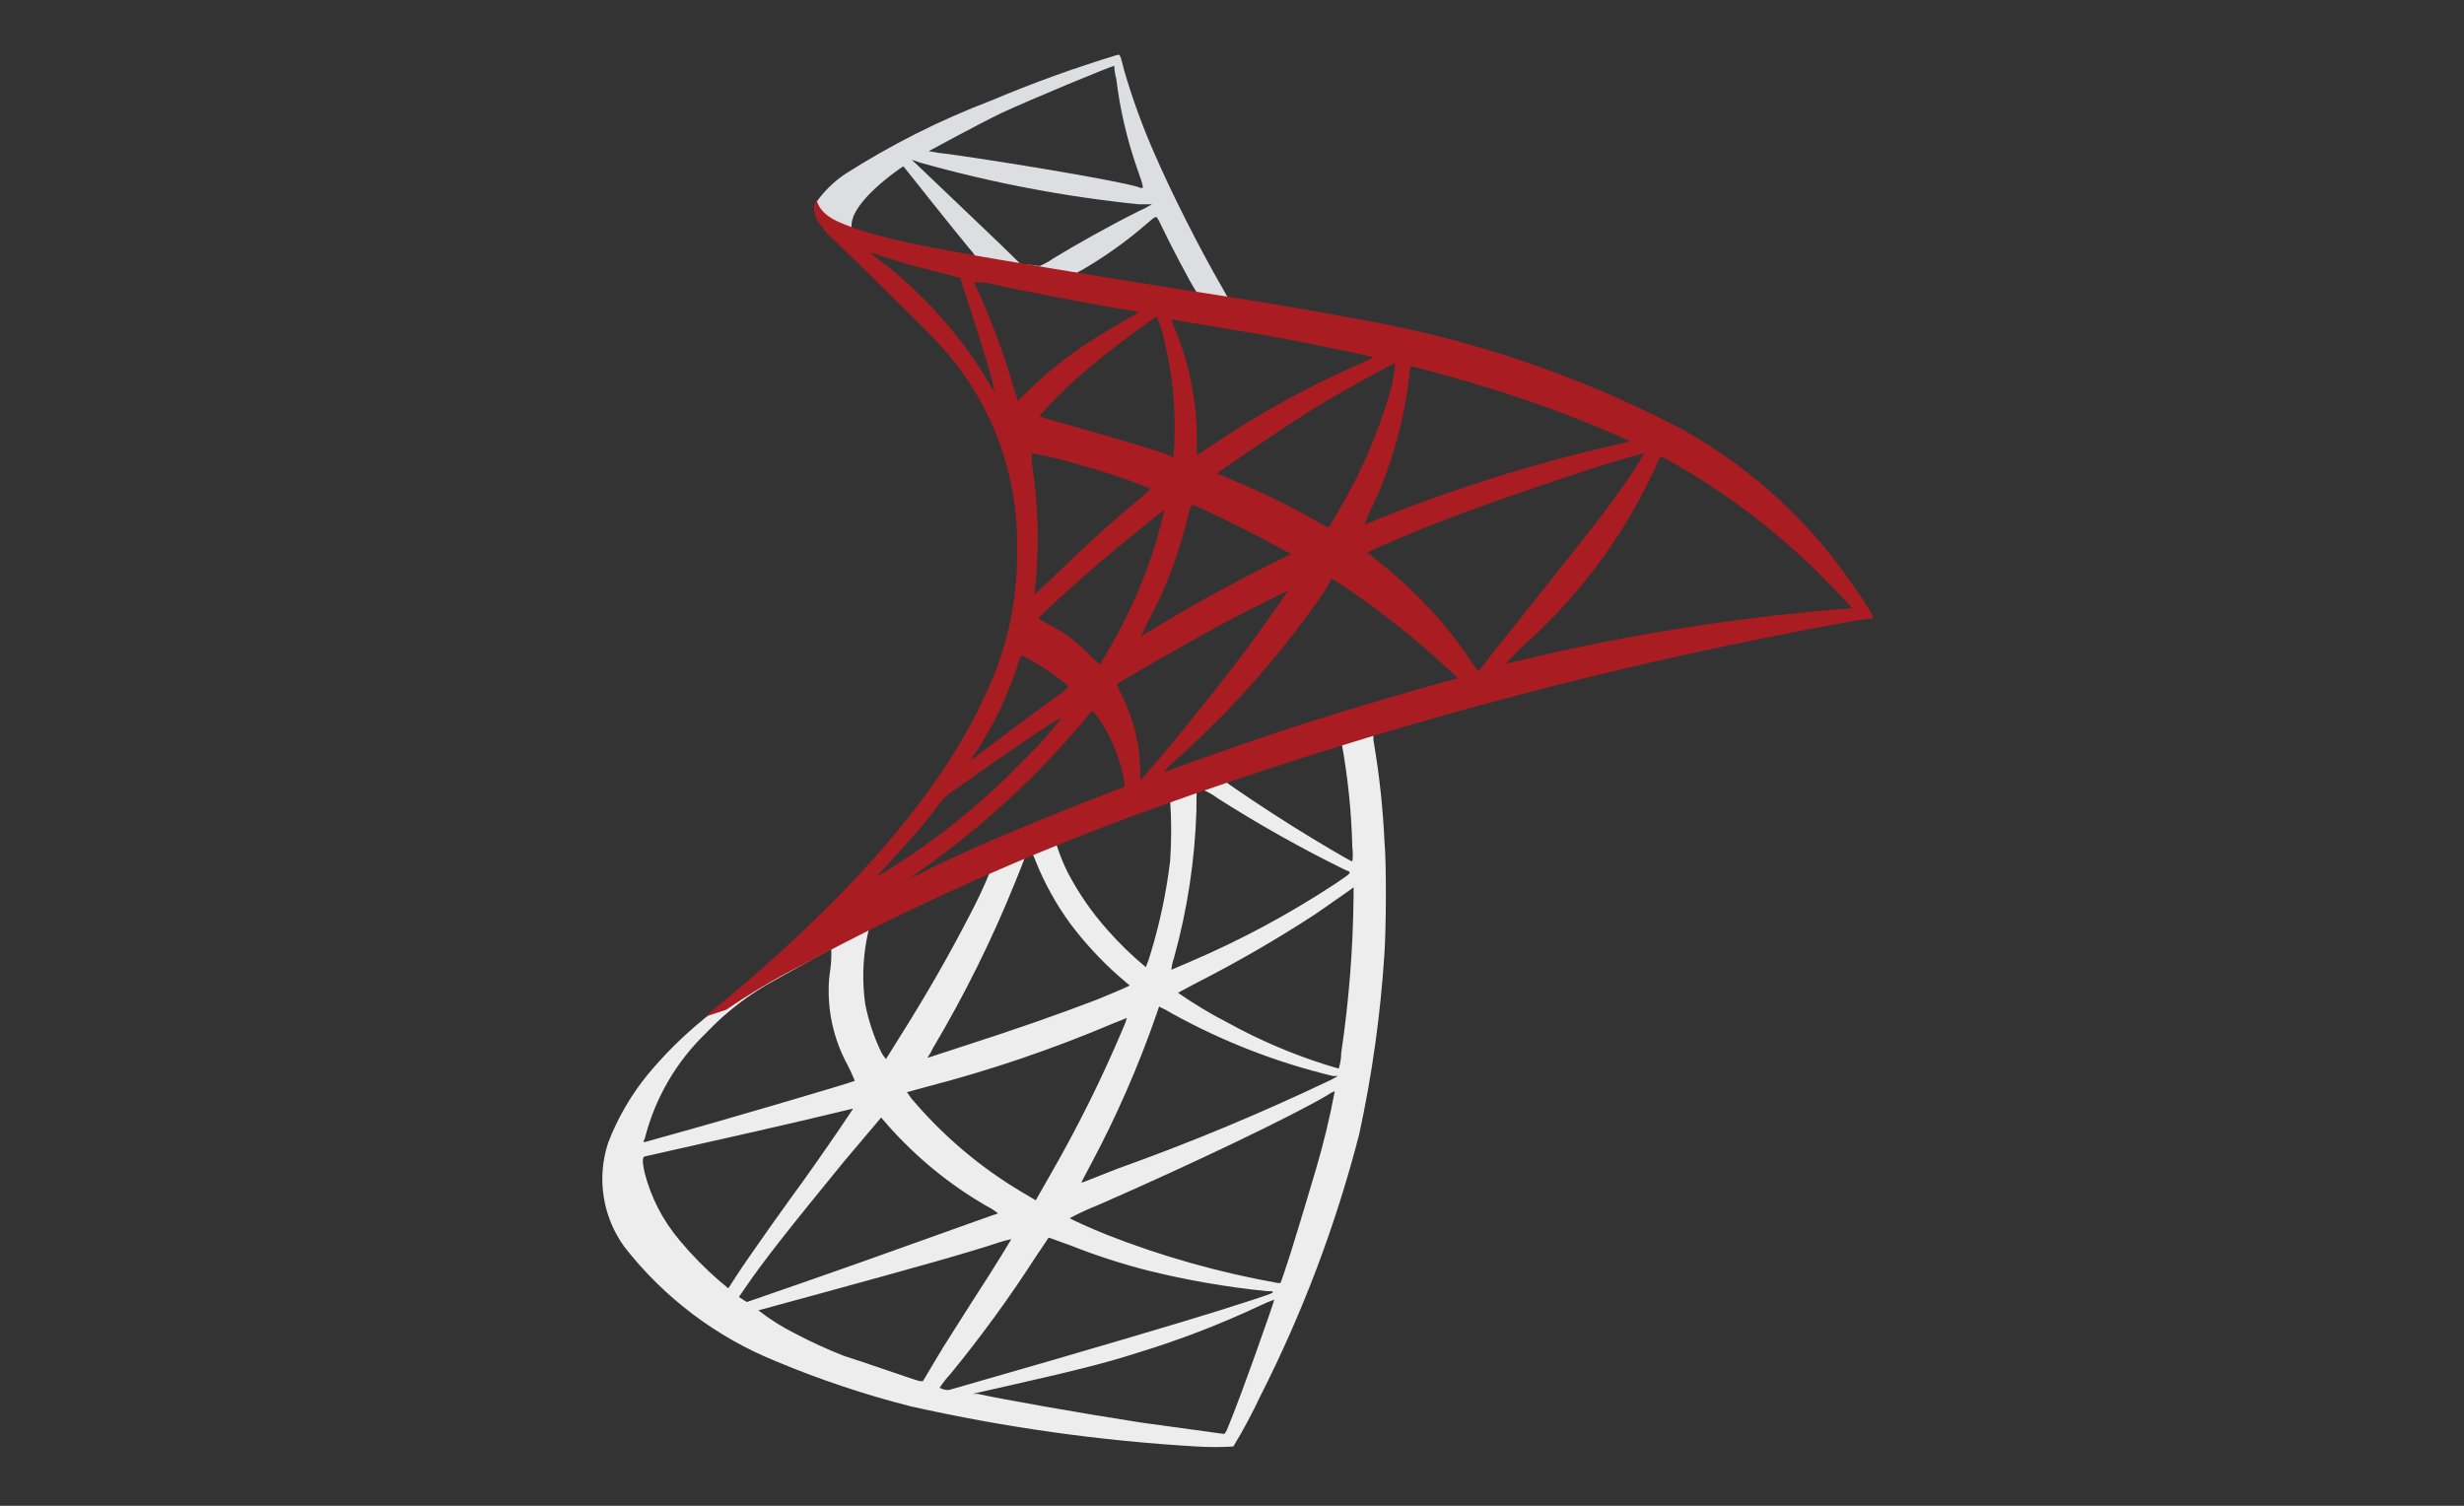 <svg width="90" height="55" viewBox="0 0 90 55" fill="none" xmlns="http://www.w3.org/2000/svg">
<rect x="0" y="0" width="90" height="55" fill="#333333" stroke="none"/>
<path d="M51.317 25.725L41.15 29.053L32.277 32.962L29.8 33.619C29.172 34.219 28.506 34.82 27.794 35.467C27.083 36.114 26.279 36.761 25.715 37.214C24.978 37.813 24.3 38.481 23.691 39.21C23.063 39.968 22.564 40.824 22.212 41.743C22.002 42.38 21.947 43.057 22.052 43.719C22.156 44.382 22.417 45.01 22.813 45.551C24.261 47.407 26.174 48.848 28.358 49.728C29.946 50.392 31.58 50.939 33.248 51.364C36.687 52.136 40.183 52.628 43.701 52.834C44.15 52.862 44.601 52.862 45.05 52.834C45.412 52.235 45.742 51.618 46.039 50.986C47.584 47.943 48.792 44.742 49.644 41.438C50.118 39.258 50.427 37.046 50.568 34.82C50.624 34.072 50.651 31.576 50.568 30.726C50.513 29.517 50.383 28.313 50.18 27.121C50.157 27.014 50.157 26.904 50.18 26.797C50.632 26.637 51.091 26.501 51.557 26.391L51.298 25.79L51.317 25.725ZM48.997 27.093C49.231 28.366 49.364 29.654 49.395 30.947C49.418 31.119 49.418 31.293 49.395 31.465C49.339 31.465 48.101 30.735 47.213 30.18C46.326 29.626 44.986 28.729 44.755 28.544C44.672 28.544 44.681 28.489 45.309 28.267C46.381 27.907 48.923 27.093 49.006 27.093H48.997ZM43.812 28.803C44.055 28.886 44.283 29.008 44.487 29.164C45.978 30.114 47.521 30.981 49.108 31.761C49.395 31.881 49.422 31.835 48.775 32.278C47.098 33.382 45.325 34.335 43.479 35.125L42.786 35.421C42.798 35.276 42.829 35.133 42.879 34.996C43.369 33.233 43.645 31.418 43.701 29.589C43.701 28.822 43.701 28.822 43.775 28.794C43.849 28.766 43.775 28.794 43.775 28.794L43.812 28.803ZM42.74 29.21C42.791 29.955 42.791 30.702 42.74 31.447C42.604 32.58 42.369 33.7 42.037 34.792C41.986 34.974 41.924 35.153 41.853 35.328C41.342 34.904 40.867 34.441 40.429 33.942C39.874 33.314 39.396 32.622 39.006 31.881C38.837 31.541 38.695 31.189 38.581 30.827C38.701 30.744 42.758 29.173 42.786 29.21H42.74ZM37.712 31.188C37.76 31.277 37.8 31.369 37.832 31.465C38.16 32.279 38.588 33.049 39.108 33.757C39.633 34.453 40.227 35.094 40.882 35.67L41.261 35.994C41.261 35.994 41.326 35.994 40.069 36.511C38.618 37.066 37.028 37.621 35.216 38.203L33.913 38.628C33.839 38.628 33.913 38.628 34.07 38.295C35.237 36.334 36.25 34.285 37.102 32.167C37.24 31.835 37.37 31.493 37.398 31.419C37.414 31.354 37.45 31.297 37.502 31.255C37.554 31.213 37.618 31.19 37.684 31.188H37.712ZM36.168 31.826C35.947 32.371 35.697 32.905 35.42 33.425C34.671 34.876 33.858 36.308 32.758 38.046L32.379 38.656C32.379 38.711 32.323 38.656 32.203 38.462C31.926 37.892 31.724 37.29 31.602 36.669C31.495 35.898 31.51 35.115 31.649 34.349C31.741 33.868 31.741 33.887 31.972 33.766C32.952 33.267 36.141 31.77 36.168 31.807V31.826ZM49.441 32.362V32.685C49.424 34.622 49.273 36.555 48.988 38.471C48.988 38.776 48.905 39.016 48.895 39.026C48.886 39.035 48.674 38.961 48.415 38.887C47.188 38.499 46.002 37.991 44.875 37.371C44.235 37.043 43.617 36.672 43.026 36.262L43.738 35.883C45.197 35.139 46.617 34.318 47.99 33.425C48.461 33.11 49.163 32.602 49.321 32.5L49.441 32.408V32.362ZM30.364 34.635C30.364 34.635 30.364 34.7 30.364 34.977C30.364 35.255 30.299 35.55 30.281 35.8C30.206 36.875 30.44 37.949 30.956 38.896C31.057 39.081 31.14 39.284 31.224 39.478C31.168 39.525 26.075 41.022 24.476 41.456L23.552 41.715C23.497 41.715 23.488 41.715 23.552 41.586C23.923 40.117 24.698 38.782 25.789 37.732C26.526 36.955 27.38 36.3 28.321 35.791C29.107 35.347 30.318 34.681 30.41 34.645L30.364 34.635ZM42.379 36.789C42.524 36.852 42.663 36.926 42.795 37.011C44.648 38.038 46.632 38.809 48.692 39.303H48.868L48.618 39.441C46.069 40.658 43.459 41.744 40.799 42.695L39.671 43.139C39.616 43.167 39.557 43.185 39.496 43.194C39.496 43.194 39.634 42.917 39.81 42.593C40.766 40.812 41.579 38.958 42.241 37.048C42.296 36.9 42.333 36.761 42.342 36.761L42.379 36.789ZM41.159 37.186C41.126 37.307 41.083 37.424 41.03 37.538C40.252 39.384 39.359 41.181 38.359 42.917C38.072 43.425 37.832 43.841 37.832 43.841L37.314 43.536C35.79 42.629 34.428 41.473 33.285 40.116L33.127 39.894L33.83 39.7C36.138 39.103 38.4 38.337 40.596 37.408L41.15 37.186H41.159ZM48.757 39.839C48.573 40.821 48.338 41.792 48.054 42.75C47.777 43.675 47.546 44.469 47.13 45.8C46.945 46.383 46.779 46.863 46.77 46.863H46.677C44.538 46.483 42.442 45.892 40.42 45.098C39.884 44.885 39.117 44.534 39.071 44.497C39.406 44.317 39.752 44.156 40.106 44.017C43.599 42.492 47.232 40.745 48.48 40.005C48.564 39.942 48.657 39.892 48.757 39.857V39.839ZM31.196 40.44C31.196 40.44 30.272 41.863 28.867 43.785C28.386 44.451 27.831 45.237 27.628 45.532C27.425 45.828 27.101 46.281 26.926 46.558L26.602 47.057L26.26 46.771C25.744 46.324 25.265 45.835 24.828 45.31C24.216 44.59 23.776 43.74 23.543 42.824C23.46 42.455 23.46 42.27 23.543 42.242L27.637 41.318C28.71 41.077 29.948 40.782 30.41 40.671L31.224 40.477L31.196 40.44ZM32.185 40.819L32.425 41.096C33.462 42.271 34.682 43.27 36.039 44.053C36.188 44.125 36.328 44.215 36.455 44.322C36.399 44.322 31.695 46.031 29.523 46.78L27.286 47.556C27.231 47.531 27.178 47.5 27.129 47.464L26.99 47.372L27.212 47.048C27.933 45.995 28.848 44.848 30.826 42.427L32.185 40.819ZM38.322 45.209L39.089 45.486C40.017 45.854 40.968 46.163 41.936 46.41C43.358 46.761 44.804 47.012 46.261 47.159C46.428 47.159 46.52 47.159 46.483 47.215C46.446 47.27 45.3 47.621 44.468 47.889C43.147 48.305 39.108 49.497 35.808 50.44L34.653 50.773C34.536 50.774 34.422 50.745 34.32 50.69C34.442 50.507 34.578 50.334 34.727 50.172C35.838 48.815 36.872 47.395 37.823 45.92C38.072 45.542 38.294 45.227 38.294 45.218L38.322 45.209ZM36.972 45.209C36.972 45.209 36.427 46.133 35.475 47.593L34.449 49.211L33.941 50.061L33.71 50.449H33.599C33.322 50.376 31.372 49.691 30.826 49.525C30.213 49.285 29.615 49.01 29.033 48.703C28.562 48.468 28.116 48.187 27.702 47.861L30.041 47.224C33.414 46.3 35.281 45.782 36.51 45.375C36.649 45.328 36.791 45.291 36.935 45.264L36.972 45.209ZM46.548 47.455C46.548 47.529 45.328 50.995 44.875 52.076C44.782 52.326 44.736 52.381 44.681 52.372L41.649 51.956C39.727 51.66 36.51 51.096 35.706 50.911H35.521L36.667 50.653C39.126 50.098 40.364 49.793 41.511 49.423C43.064 48.953 44.581 48.369 46.049 47.677C46.208 47.599 46.371 47.532 46.539 47.473L46.548 47.455Z" fill="url(#paint0_linear_2807_8228)"/>
<path d="M40.828 2C39.247 2.481 37.685 3.044 36.206 3.673C34.331 4.386 32.535 5.29 30.846 6.372C30.438 6.651 30.084 7.002 29.801 7.407C29.772 7.493 29.756 7.584 29.755 7.675L30.79 8.645L33.202 9.394L39.044 10.438L45.717 11.594L45.791 11.011H45.726L44.848 10.873L44.672 10.559C43.748 8.96 42.759 6.973 42.177 5.632C41.737 4.635 41.364 3.61 41.059 2.564C40.92 2 40.911 2 40.828 2ZM40.698 2.388C40.698 2.388 40.698 2.619 40.772 2.869C40.905 3.974 41.156 5.061 41.521 6.113C41.816 6.963 41.816 6.917 41.521 6.815C40.744 6.594 37.223 5.993 34.681 5.632C34.427 5.609 34.174 5.572 33.923 5.521C33.923 5.521 35.772 4.514 36.585 4.126C37.639 3.636 40.532 2.434 40.744 2.388H40.698ZM33.304 5.836L33.6 5.937C36.216 6.675 38.891 7.186 41.595 7.462H42.075C41.921 7.557 41.761 7.64 41.595 7.712C40.504 8.257 39.303 8.932 38.471 9.44C38.315 9.55 38.148 9.643 37.972 9.718L37.611 9.671H37.306L36.53 8.913L33.683 6.196L33.304 5.836ZM32.999 6.076L34.081 7.435C34.672 8.183 35.273 8.913 35.402 9.071C35.487 9.163 35.564 9.262 35.633 9.366C35.633 9.366 34.062 9.089 33.249 8.904C32.435 8.719 32.047 8.618 31.529 8.47L31.104 8.331V8.22C31.104 7.703 31.77 6.936 32.879 6.15L32.999 6.076ZM42.242 7.925C42.242 7.925 42.306 7.998 42.399 8.202C42.667 8.775 43.48 10.337 43.684 10.633C43.739 10.734 43.85 10.743 42.759 10.568C40.153 10.143 39.312 10.004 39.312 9.986C39.368 9.94 39.43 9.903 39.497 9.875C40.312 9.405 41.083 8.86 41.798 8.248C41.974 8.1 42.131 7.961 42.168 7.943C42.205 7.925 42.168 7.943 42.168 7.943L42.242 7.925Z" fill="url(#paint1_linear_2807_8228)"/>
<path d="M29.81 7.306C29.762 7.41 29.737 7.524 29.737 7.638C29.737 7.753 29.762 7.867 29.81 7.971C29.999 8.3 30.247 8.591 30.54 8.831C30.54 8.831 33.96 12.167 34.376 12.648C36.191 14.646 37.182 17.259 37.149 19.959C37.199 21.879 36.78 23.782 35.929 25.504C34.33 28.998 30.956 32.898 25.762 37.132L26.529 36.882C27.398 36.286 28.306 35.749 29.246 35.274C33.34 33.076 37.587 31.176 41.955 29.59C50.337 26.564 58.961 24.251 67.733 22.676L68.435 22.574L68.324 22.334C67.851 21.582 67.335 20.857 66.781 20.162C65.273 18.305 63.418 16.76 61.318 15.615C57.596 13.68 53.595 12.336 49.46 11.631C48.535 11.446 46.484 11.095 44.839 10.836C41.317 10.291 39.034 9.912 36.52 9.487C35.596 9.33 34.274 9.099 33.378 8.905C32.693 8.773 32.017 8.6 31.354 8.387C30.799 8.174 29.995 7.962 29.828 7.306H29.81ZM31.797 9.228C31.896 9.249 31.991 9.28 32.084 9.321L33.202 9.663L34.219 9.931C34.681 10.041 35.06 10.152 35.069 10.152C35.078 10.152 35.901 12.694 36.169 13.646C36.261 14.007 36.344 14.321 36.335 14.321C36.26 14.226 36.195 14.124 36.141 14.016C35.113 12.283 33.764 10.762 32.167 9.533C32.036 9.442 31.912 9.34 31.797 9.228ZM35.587 10.319C35.716 10.311 35.846 10.311 35.975 10.319C37.278 10.614 39.626 11.058 41.123 11.317C41.28 11.329 41.435 11.36 41.585 11.409C41.522 11.464 41.45 11.508 41.373 11.539C41.123 11.668 40.097 12.278 39.755 12.509C38.977 13.018 38.25 13.6 37.583 14.247L37.167 14.653C37.167 14.653 37.167 14.524 37.084 14.367C36.723 13.076 36.263 11.816 35.707 10.596C35.645 10.483 35.593 10.366 35.55 10.245C35.55 10.245 35.577 10.319 35.587 10.319ZM42.251 11.585C42.38 11.858 42.473 12.147 42.528 12.445C42.812 13.596 42.936 14.781 42.898 15.966C42.898 16.188 42.898 16.41 42.851 16.631V16.705L42.445 16.53C41.622 16.262 40.282 15.874 39.136 15.55C38.48 15.374 37.953 15.208 37.953 15.199C38.38 14.718 38.833 14.261 39.311 13.831C40.256 13.015 41.244 12.25 42.269 11.539L42.251 11.585ZM42.777 11.668C42.777 11.668 45.966 12.186 47.399 12.463C48.471 12.676 50.024 12.999 50.116 13.036C50.208 13.073 50.005 13.138 49.487 13.369C47.732 14.148 46.047 15.075 44.45 16.142L43.72 16.622C43.711 16.459 43.711 16.296 43.72 16.132C43.728 14.695 43.445 13.271 42.888 11.945C42.849 11.866 42.819 11.782 42.796 11.696L42.777 11.668ZM50.957 13.276C50.932 13.62 50.873 13.961 50.781 14.293C50.327 15.855 49.675 17.352 48.84 18.748C48.745 18.926 48.64 19.099 48.526 19.266C48.364 19.202 48.209 19.122 48.064 19.025C47.09 18.466 46.081 17.972 45.042 17.547C44.737 17.408 44.469 17.306 44.459 17.288C44.45 17.269 46.881 15.605 48.157 14.82C49.201 14.191 50.929 13.249 50.929 13.276H50.957ZM51.539 13.378C51.604 13.378 53.009 13.757 53.739 13.979C55.524 14.497 57.274 15.127 58.98 15.864L59.544 16.123L59.146 16.215C56.119 16.899 53.151 17.826 50.273 18.988C50.133 19.056 49.988 19.111 49.839 19.155C49.879 19.021 49.932 18.891 49.996 18.767C50.787 17.16 51.291 15.427 51.484 13.646C51.479 13.55 51.498 13.455 51.539 13.369V13.378ZM37.592 16.53C38.156 16.634 38.715 16.767 39.265 16.927C40.206 17.182 41.132 17.491 42.038 17.852L41.585 18.249C40.578 19.09 39.607 19.968 38.452 21.096C38.101 21.428 37.814 21.696 37.796 21.696C37.777 21.696 37.796 21.65 37.796 21.585C37.968 20.047 37.934 18.493 37.694 16.964C37.684 16.829 37.684 16.693 37.694 16.558L37.592 16.53ZM60.07 16.53C59.822 16.966 59.551 17.389 59.257 17.796C58.795 18.462 58.12 19.34 56.586 21.262L54.562 23.804C54.266 24.192 54.007 24.515 53.998 24.515C53.918 24.418 53.844 24.316 53.776 24.21C52.913 22.914 51.864 21.752 50.661 20.763L50.097 20.301C50.039 20.266 49.986 20.222 49.94 20.171C49.94 20.171 51.253 19.589 52.242 19.192C53.979 18.508 56.309 17.713 58.157 17.112C59.081 16.816 60.089 16.53 60.098 16.548L60.07 16.53ZM60.662 16.678C60.818 16.733 60.967 16.807 61.105 16.899C62.976 17.968 64.705 19.266 66.254 20.763C66.66 21.16 67.668 22.205 67.649 22.214L66.882 22.279C63.048 22.608 59.245 23.226 55.505 24.127L54.987 24.247C54.987 24.247 55.273 23.942 55.643 23.582C57.601 21.844 59.191 19.732 60.32 17.371L60.662 16.641V16.678ZM43.526 18.434C43.637 18.434 44.635 18.924 45.374 19.293C46.114 19.663 47.103 20.218 47.158 20.218C47.214 20.218 46.798 20.412 46.345 20.634C44.903 21.364 43.655 22.048 42.361 22.833L41.678 23.24C41.678 23.24 41.678 23.24 41.862 22.833C42.586 21.517 43.118 20.104 43.443 18.637C43.48 18.535 43.508 18.462 43.526 18.462V18.434ZM42.528 18.619C42.417 19.118 42.288 19.617 42.13 20.097C41.774 21.192 41.316 22.25 40.763 23.258C40.642 23.48 40.458 23.794 40.356 23.97L40.162 24.275L39.736 23.859C39.319 23.433 38.835 23.077 38.304 22.805C38.174 22.744 38.05 22.67 37.934 22.584C37.934 22.528 39.247 21.336 40.254 20.467C40.984 19.857 42.509 18.619 42.528 18.619ZM48.646 21.133L49.025 21.373C49.946 21.992 50.835 22.659 51.687 23.369C52.122 23.73 52.972 24.488 53.138 24.672L53.24 24.774L52.611 24.95C49.09 25.93 46.364 26.798 43.184 27.963L42.519 28.203C42.519 28.203 42.426 28.203 43.221 27.51C45.172 25.738 46.91 23.743 48.397 21.567L48.646 21.133ZM47.066 21.558C47.066 21.558 46.031 23.055 45.393 23.896C44.644 24.894 43.304 26.576 42.38 27.667L41.65 28.508C41.65 28.508 41.65 28.397 41.65 28.222C41.645 27.261 41.424 26.313 41.003 25.449C40.827 25.098 40.79 25.015 40.827 24.968C40.864 24.922 43.221 23.563 44.635 22.796C45.559 22.297 47.084 21.539 47.103 21.558H47.066ZM37.315 23.942C37.452 24.001 37.585 24.069 37.712 24.146C38.183 24.409 38.626 24.718 39.034 25.07C38.907 25.216 38.757 25.34 38.59 25.44C37.86 25.966 36.742 26.808 36.104 27.288C35.467 27.769 35.402 27.834 35.485 27.723C35.867 27.155 36.21 26.563 36.511 25.948C36.757 25.425 36.973 24.888 37.158 24.34C37.187 24.199 37.24 24.065 37.315 23.942ZM39.912 25.976C39.912 25.976 39.995 26.04 40.199 26.345C40.642 27.022 40.938 27.784 41.068 28.582V28.739L40.014 29.146C38.165 29.876 36.391 30.597 35.208 31.142C34.875 31.29 34.283 31.567 33.923 31.752C33.562 31.937 33.239 32.094 33.239 32.085L33.775 31.688C35.92 30.16 37.864 28.368 39.561 26.355C39.718 26.161 39.866 25.985 39.884 25.976H39.912ZM38.748 26.262C38.294 26.834 37.803 27.374 37.278 27.88C35.846 29.352 34.242 30.646 32.5 31.734L32.038 32.02C31.982 32.02 32.038 32.02 32.851 31.096C33.359 30.551 33.775 30.089 34.182 29.525C34.383 29.23 34.644 28.981 34.949 28.795C36.077 27.981 38.646 26.207 38.72 26.244L38.748 26.262Z" fill="url(#paint2_radial_2807_8228)"/>
<defs>
<linearGradient id="paint0_linear_2807_8228" x1="-63.458" y1="-23.526" x2="-35.208" y2="-3.563" gradientUnits="userSpaceOnUse">
<stop stop-color="#909CA9"/>
<stop offset="1" stop-color="#EDEDEE"/>
</linearGradient>
<linearGradient id="paint1_linear_2807_8228" x1="-101.242" y1="8.561" x2="-77.148" y2="8.561" gradientUnits="userSpaceOnUse">
<stop stop-color="#939FAB"/>
<stop offset="1" stop-color="#DCDEE1"/>
</linearGradient>
<radialGradient id="paint2_radial_2807_8228" cx="0" cy="0" r="1" gradientUnits="userSpaceOnUse" gradientTransform="translate(-811.915 -264.743) rotate(-171.431) scale(3.726 7.45)">
<stop stop-color="#EE352C"/>
<stop offset="1" stop-color="#A91D22"/>
</radialGradient>
</defs>
</svg>
